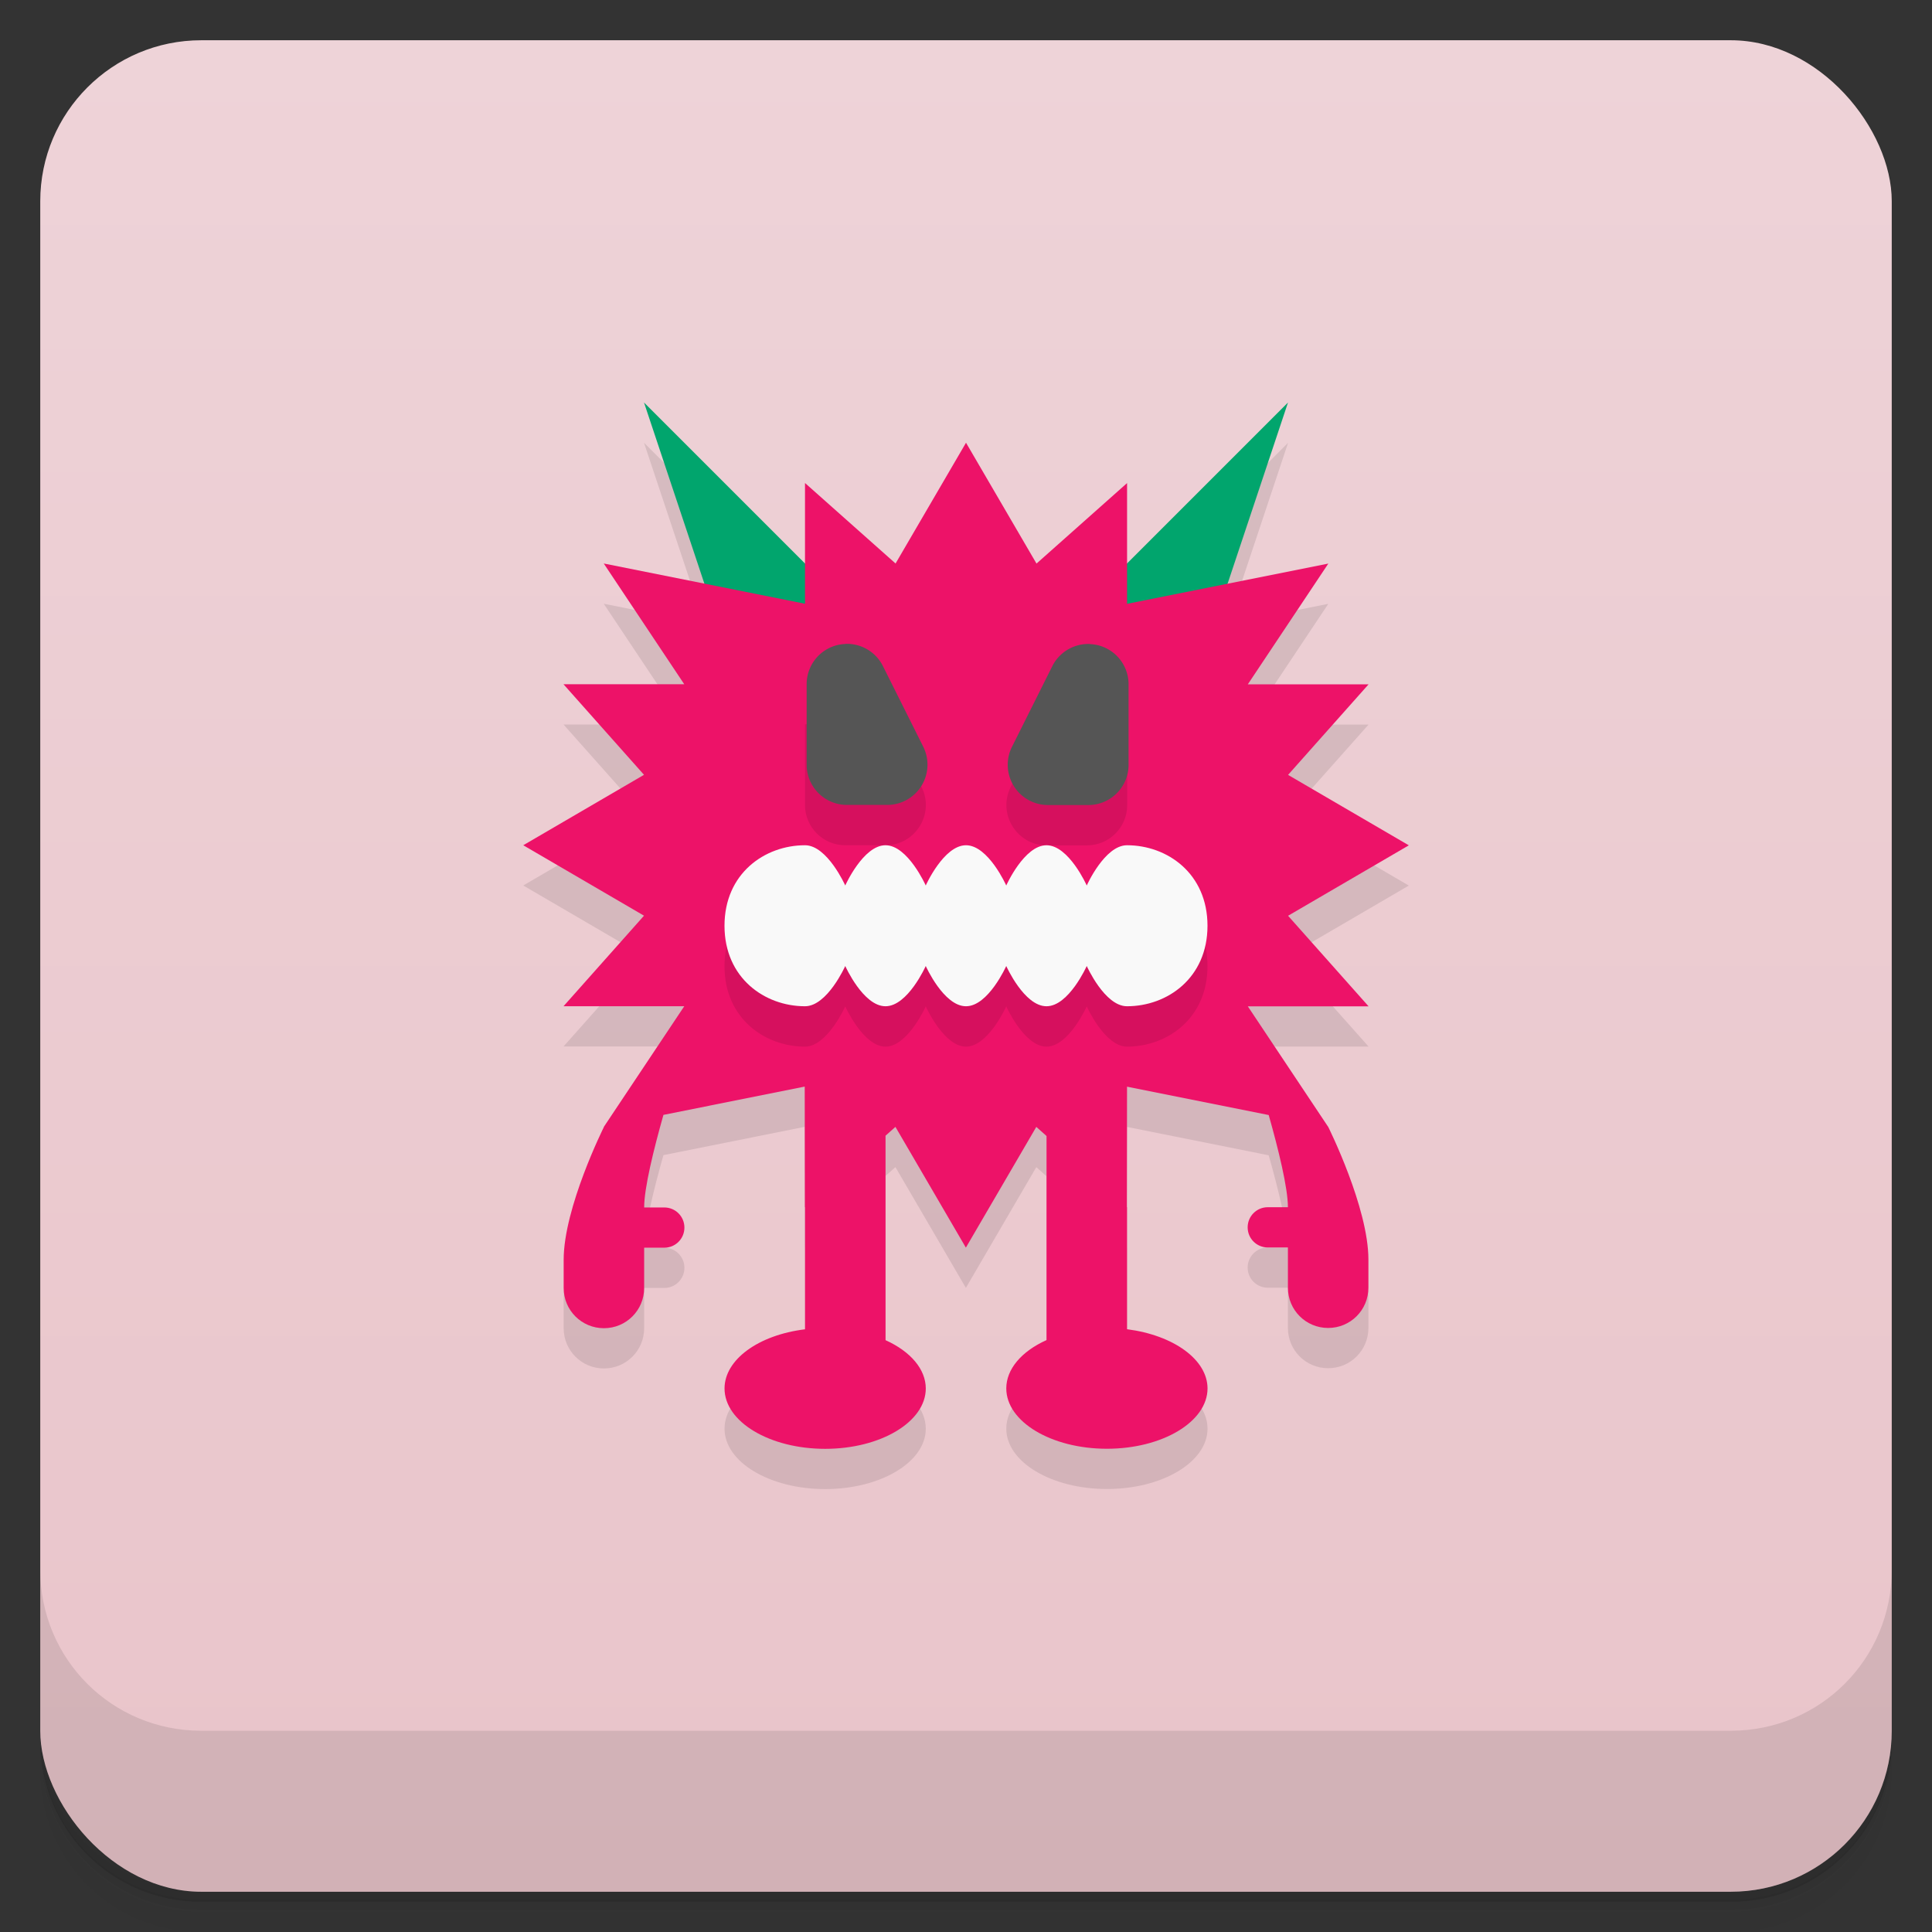 <svg version="1.1" viewBox="0 0 48 48" xmlns="http://www.w3.org/2000/svg">
 <rect x="0" y="0" width="48" height="48" fill="#333333" stroke="none"/>
 <defs>
  <linearGradient id="bg" x2="0" y1="1" y2="47" gradientUnits="userSpaceOnUse">
   <stop style="stop-color:#eed3d8" offset="0"/>
   <stop style="stop-color:#e9c4ca" offset="1"/>
  </linearGradient>
 </defs>
 <path d="m1 43v0.25c0 2.22 1.78 4 4 4h38c2.22 0 4-1.78 4-4v-0.25c0 2.22-1.78 4-4 4h-38c-2.22 0-4-1.78-4-4zm0 0.5v0.5c0 2.22 1.78 4 4 4h38c2.22 0 4-1.78 4-4v-0.5c0 2.22-1.78 4-4 4h-38c-2.22 0-4-1.78-4-4z" style="opacity:.02"/>
 <path d="m1 43.2v0.25c0 2.22 1.78 4 4 4h38c2.22 0 4-1.78 4-4v-0.25c0 2.22-1.78 4-4 4h-38c-2.22 0-4-1.78-4-4z" style="opacity:.05"/>
 <path d="m1 43v0.25c0 2.22 1.78 4 4 4h38c2.22 0 4-1.78 4-4v-0.25c0 2.22-1.78 4-4 4h-38c-2.22 0-4-1.78-4-4z" style="opacity:.1"/>
 <rect x="1" y="1" width="46" height="46" rx="4" style="fill:url(#bg)"/>
 <path d="m1 39v4c0 2.22 1.78 4 4 4h38c2.22 0 4-1.78 4-4v-4c0 2.22-1.78 4-4 4h-38c-2.22 0-4-1.78-4-4z" style="opacity:.1"/>
 <path d="m16 11 1.5 4.5-2.5-0.5 2 3h-3l2 2.25-3 1.75 3 1.75-2 2.25h3l-2 3h0.004s-1 2-1 3.3v0.699c0 0.554 0.446 1 1 1s1-0.446 1-1v-1h0.5c0.277 0 0.5-0.223 0.5-0.5s-0.223-0.5-0.5-0.5h-0.5c0-0.485 0.236-1.44 0.479-2.3l3.51-0.703 0.004 3 0.01-0.008-0.006 0.008v3.03c-1.16 0.142-2 0.755-2 1.47 0 0.828 1.12 1.5 2.5 1.5s2.5-0.672 2.5-1.5c-4.1e-4 -0.472-0.371-0.916-1-1.2v-5.08l0.246-0.219 1.75 3 1.75-3 0.254 0.227v5.07c-0.629 0.283-1 0.727-1 1.2 0 0.828 1.12 1.5 2.5 1.5s2.5-0.672 2.5-1.5c-2e-3 -0.712-0.838-1.32-2-1.47v-3.03l-0.004-0.006 0.004-2.99 3.52 0.705c0.242 0.854 0.477 1.81 0.477 2.29h-0.5c-0.277 0-0.5 0.223-0.5 0.5s0.223 0.5 0.5 0.5h0.5v1c0 0.554 0.446 1 1 1s1-0.446 1-1v-0.701c0-1.29-0.987-3.27-0.996-3.29l-2-3h3l-2-2.25 3-1.75-3-1.75 2-2.25h-3l2-3-2.5 0.5 1.5-4.5-4 4h-8z" style="opacity:.1"/>
 <path d="m16 10 2 6h4zm16 0-6 6h4z" style="fill:#01a56d"/>
 <path d="m24 11-1.75 3-2.25-2v3l-5-1 2 3h-3l2 2.25-3 1.75 3 1.75-2 2.25h3l-2 3h0.004s-1 2-1 3.3v0.699c0 0.554 0.446 1 1 1s1-0.446 1-1v-1h0.5c0.277 0 0.5-0.223 0.5-0.5s-0.223-0.5-0.5-0.5h-0.5c0-0.485 0.236-1.44 0.479-2.3l3.51-0.703 0.004 3 0.01-0.008-0.006 0.008v3.03c-1.16 0.142-2 0.755-2 1.47 0 0.828 1.12 1.5 2.5 1.5s2.5-0.672 2.5-1.5c-4.1e-4 -0.472-0.371-0.916-1-1.2v-5.08l0.246-0.219 1.75 3 1.75-3 0.254 0.227v5.07c-0.629 0.283-1 0.727-1 1.2 0 0.828 1.12 1.5 2.5 1.5s2.5-0.672 2.5-1.5c-2e-3 -0.712-0.838-1.32-2-1.47v-3.03l-0.004-0.006 0.004-2.99 3.52 0.705c0.242 0.854 0.477 1.81 0.477 2.29h-0.5c-0.277 0-0.5 0.223-0.5 0.5s0.223 0.5 0.5 0.5h0.5v1c0 0.554 0.446 1 1 1s1-0.446 1-1v-0.701c0-1.29-0.987-3.27-0.996-3.29l-2-3h3l-2-2.25 3-1.75-3-1.75 2-2.25h-3l2-3-5 1v-3l-2.25 2-1.75-3z" style="fill:#ed1268"/>
 <path d="m20 18v2c5.5e-5 0.552 0.448 1 1 1h1c0.743-2.4e-5 1.23-0.782 0.895-1.45l-1-2zm6.11-0.447-1 2c-0.332 0.665 0.151 1.45 0.895 1.45h1c0.552-5.5e-5 1-0.448 1-1v-2zm-6.11 4.45c-1 0-2 0.7-2 2s1 2 2 2c0.554 0 1-1 1-1s0.446 1 1 1 1-1 1-1 0.446 1 1 1 1-1 1-1 0.446 1 1 1 1-1 1-1 0.446 1 1 1c1 0 2-0.7 2-2s-1-2-2-2z" style="opacity:.1"/>
 <path d="m21 16a1 1 0 0 0-0.189 0.025 1 1 0 0 0-0.77 0.973v2a1 1 0 0 0 1 1h1a1 1 0 0 0 0.895-1.45l-1-2a1 1 0 0 0-0.936-0.551zm6.08 0a1 1 0 0 0-0.936 0.551l-1 2a1 1 0 0 0 0.895 1.45h1a1 1 0 0 0 1-1v-2a1 1 0 0 0-0.77-0.973 1 1 0 0 0-0.189-0.025z" style="fill:#555"/>
 <path d="m20 21c-1 0-2 0.7-2 2s1 2 2 2c0.554 0 1-1 1-1s0.446 1 1 1 1-1 1-1 0.446 1 1 1 1-1 1-1 0.446 1 1 1 1-1 1-1 0.446 1 1 1c1 0 2-0.7 2-2s-1-2-2-2c-0.554 0-1 1-1 1s-0.446-1-1-1-1 1-1 1-0.446-1-1-1-1 1-1 1-0.446-1-1-1-1 1-1 1-0.446-1-1-1z" style="fill:#f9f9f9"/>
</svg>
